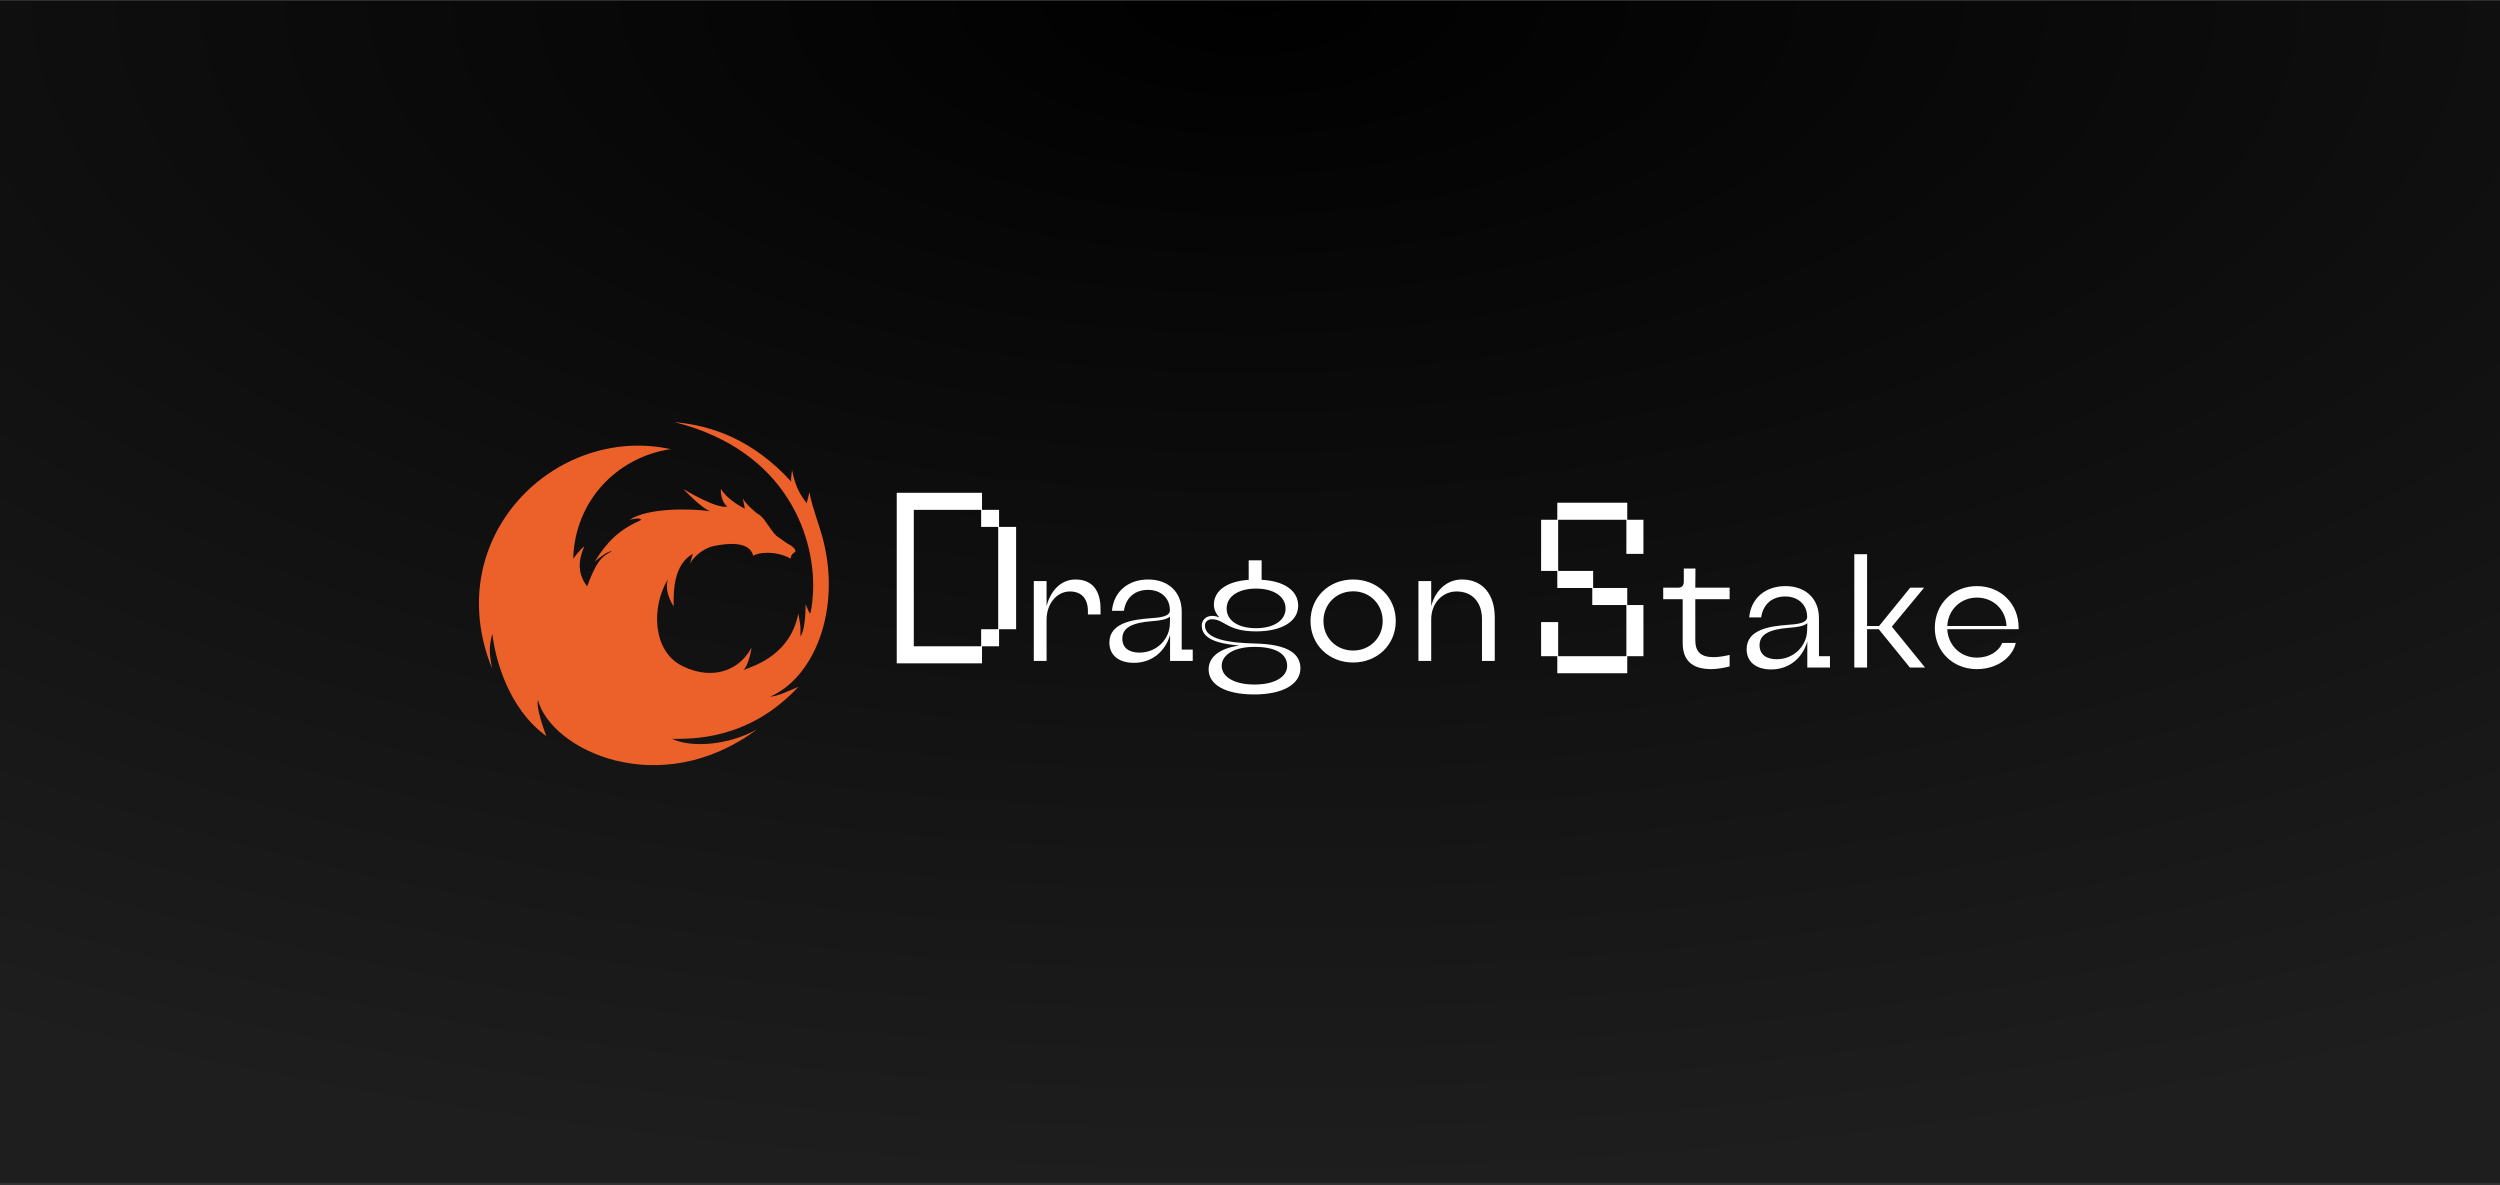 <svg width="736" height="349" viewBox="0 0 736 349" fill="none" xmlns="http://www.w3.org/2000/svg">
<rect x="0" y="0" width="736" height="349" fill="#333333" stroke="none"/>
<rect width="736" height="348" transform="translate(0 0.262)" fill="url(#paint0_radial_102_3015)"/>
<path d="M304.35 194.574V171.073H308.111V178.452C309.192 174.175 312.153 170.602 316.618 170.602C321.507 170.602 323.998 173.752 323.998 179.298V180.896H320.284V179.956C320.284 176.149 318.31 174.128 314.973 174.128C311.119 174.128 308.111 177.747 308.111 182.4V194.574H304.35Z" fill="white"/>
<path d="M333.843 195.138C329.284 195.138 326.605 192.835 326.605 189.169C326.605 183.293 333.655 182.4 338.543 182.024C341.551 181.836 344.419 181.507 344.419 179.674C344.419 175.961 341.646 173.658 337.979 173.658C334.078 173.658 331.446 175.961 330.882 179.815H327.357C327.921 173.94 332.339 170.602 338.026 170.602C343.855 170.602 347.897 174.175 347.897 180.05V191.237H351.14V194.574H344.466V186.913C343.15 191.566 339.295 195.138 333.843 195.138ZM335.441 192.13C340.564 192.13 344.419 188.135 344.419 183.434L344.466 181.507C343.479 182.4 341.598 182.682 339.107 182.87C333.279 183.34 330.412 184.797 330.412 187.994C330.412 190.767 332.433 192.13 335.441 192.13Z" fill="white"/>
<path d="M369.258 204.445C360.892 204.445 355.815 201.671 355.815 197.065C355.815 193.822 358.495 190.908 364.84 190.062C358.119 189.451 353.794 187.994 353.794 184.139C353.794 182.588 355.063 181.319 356.803 181.319C357.555 181.319 358.213 181.46 358.965 181.789C357.931 180.614 357.367 179.345 357.367 178.029C357.367 174.034 360.986 171.167 367.613 170.696V164.962H371.42V170.696C378.048 171.025 382.184 173.893 382.184 178.311C382.184 182.964 377.343 185.878 369.775 185.878C361.174 185.878 360.516 182.306 356.756 182.306C355.533 182.306 354.734 183.152 354.734 184.139C354.734 188.182 361.691 189.263 369.54 189.451C377.249 189.639 382.842 191.472 382.842 196.736C382.842 201.483 377.578 204.445 369.258 204.445ZM369.775 184.938C375.04 184.938 378.471 182.635 378.471 179.157C378.471 175.632 375.04 173.282 369.775 173.282C364.511 173.282 361.127 175.632 361.127 179.157C361.127 182.635 364.417 184.938 369.775 184.938ZM369.305 201.53C375.181 201.53 378.941 199.321 378.941 196.031C378.941 192.459 375.51 190.438 369.305 190.438C363.477 190.438 359.67 192.694 359.67 196.031C359.67 199.321 363.477 201.53 369.305 201.53Z" fill="white"/>
<path d="M398.367 195.044C391.176 195.044 385.817 189.78 385.817 182.823C385.817 175.867 391.176 170.602 398.367 170.602C405.512 170.602 410.917 175.867 410.917 182.823C410.917 189.78 405.512 195.044 398.367 195.044ZM398.367 191.519C403.302 191.519 407.063 187.759 407.063 182.823C407.063 177.888 403.302 174.081 398.367 174.081C393.385 174.081 389.625 177.888 389.625 182.823C389.625 187.759 393.385 191.519 398.367 191.519Z" fill="white"/>
<path d="M417.589 194.574V171.073H421.349V178.452C422.572 173.752 426.003 170.602 430.421 170.602C436.437 170.602 440.057 174.927 440.057 181.789V194.574H436.296V182.306C436.296 177.277 433.429 174.128 428.823 174.128C424.593 174.128 421.349 177.653 421.349 182.306V194.574H417.589Z" fill="white"/>
<path d="M264 195.287V145.079H289.104V150.1H294.125V155.121H299.145V185.245H294.125V190.266H289.104V195.287H264ZM288.849 190.266V185.245H293.87V155.121H288.849V150.1H269.021V190.266H288.849Z" fill="white"/>
<path d="M458.723 153.018V168.08H469.019V173.101H479.061V178.122H483.826V193.184H479.061V198.205H458.468V193.184H453.702V183.143H458.723V193.184H478.806V178.122H468.764V173.101H458.468V168.08H453.702V153.018H458.468V147.997H479.061V153.018H483.826V163.06H478.806V153.018H458.723Z" fill="white"/>
<path d="M503.796 196.99C497.968 196.99 495.383 194.264 495.383 189.281V176.403H489.648V173.018H494.019C495.101 173.018 495.712 172.407 495.712 171.279V167.378H499.143L499.096 173.018H509.201V176.403H499.096V188.482C499.096 191.961 500.788 193.465 504.501 193.465C505.77 193.465 507.415 193.23 509.201 192.807V196.191C507.65 196.614 505.394 196.99 503.796 196.99Z" fill="white"/>
<path d="M521.446 197.084C516.887 197.084 514.208 194.781 514.208 191.115C514.208 185.239 521.258 184.346 526.147 183.97C529.155 183.782 532.022 183.453 532.022 181.62C532.022 177.907 529.249 175.604 525.583 175.604C521.681 175.604 519.049 177.907 518.485 181.761H514.96C515.524 175.886 519.942 172.548 525.63 172.548C531.458 172.548 535.5 176.121 535.5 181.996V193.183H538.744V196.52H532.069V188.858C530.753 193.512 526.899 197.084 521.446 197.084ZM523.045 194.076C528.168 194.076 532.022 190.081 532.022 185.38L532.069 183.453C531.082 184.346 529.202 184.628 526.711 184.816C520.882 185.286 518.015 186.743 518.015 189.939C518.015 192.713 520.036 194.076 523.045 194.076Z" fill="white"/>
<path d="M545.91 196.52V163.148H549.67V184.299H553.196L562.361 173.018H566.45L556.956 184.487L566.732 196.52H562.267L553.102 185.239H549.67V196.52H545.91Z" fill="white"/>
<path d="M581.971 196.99C574.967 196.99 569.609 191.82 569.609 184.863C569.609 177.719 575.014 172.548 582.018 172.548C588.974 172.548 594.286 177.719 594.286 184.769V185.239H573.275C573.51 190.033 577.224 193.606 582.018 193.606C585.543 193.606 588.457 191.82 589.444 189.281H593.44C592.547 193.371 588.128 196.99 581.971 196.99ZM590.714 184.299C590.525 179.505 586.859 175.933 582.018 175.933C577.224 175.933 573.51 179.505 573.275 184.299H590.714Z" fill="white"/>
<path d="M172.852 172.626C175.524 165.484 176.962 163.856 180.25 162.219C179.017 162.423 178.195 162.831 175.113 165.28C178.812 159.362 182.305 155.893 188.881 153.036C187.853 152.423 187.741 152.555 185.388 153.036C190.591 149.491 203.102 149.658 209.149 150.503C206.72 149.863 201.176 143.973 201.176 143.973C201.176 143.973 211.04 149.975 214.104 149.118C211.819 147.266 212.235 143.355 212.235 143.973C213.809 146.492 216.985 148.615 219.295 149.77L218.678 146.709C219.295 148.138 222.6 151.064 223.242 151.382C224.983 152.245 226.369 155.495 228.542 157.729L231.488 159.81C232.468 160.365 233.352 160.854 233.833 161.467C234.996 162.949 232.969 162.219 232.764 164.464C228.444 161.994 223.007 162.618 221.761 163.647C221.414 162.687 220.64 158.546 209.954 160.79C207.836 161.235 204.611 163.239 203.172 165.892L203.967 163.035C198.428 166.225 198.266 173.441 198.321 178.549C196.036 174.845 196.105 172.238 196.659 170.523C191.675 178.549 192.033 191.78 200.912 196.095C210.57 200.788 218.243 196.634 221.256 190.585C220.918 193.34 219.7 196.915 218.709 197.308C222.881 195.793 232.769 192.392 235.024 180.585C235.846 185.483 235.641 183.646 235.641 187.32C236.839 185.925 237.173 181.197 237.173 177.932C237.584 178.749 238.481 181.312 238.611 180.381C239.022 178.749 239.259 176.066 239.322 175.075C240.349 158.973 232.204 132.733 198.539 124.262C209.842 125.282 221.761 129.567 232.969 141.812C232.764 141.2 232.969 140.179 233.175 138.343C233.885 142.016 234.912 144.873 237.49 148.138L238.312 144.873C238.586 146.896 239.425 149.59 241.395 155.689C248.382 177.32 240.573 198.93 226.804 205.074C228.859 205.074 232.969 203.033 235.024 202.217C220.434 217.93 203.789 217.522 197.829 217.522C203.583 220.175 214.104 219.506 222.826 214.772C194.084 236.012 162.278 220.787 158.374 206.094C157.709 208.235 160.286 215.265 160.839 216.706C149.332 208.339 145.709 193.368 144.948 186.576C143.783 190.789 144.194 192.625 144.811 196.707C129.398 158.137 163.511 124.874 197.418 132.22C181.389 134.669 169.249 147.61 168.742 164.464C168.742 164.464 170.386 162.219 172.03 160.79C170.386 164.668 169.77 168.545 172.852 172.626Z" fill="#EC602A"/>
<defs>
<radialGradient id="paint0_radial_102_3015" cx="0" cy="0" r="1" gradientUnits="userSpaceOnUse" gradientTransform="translate(368) rotate(90) scale(348 736)">
<stop/>
<stop offset="1" stop-color="#1E1E1E"/>
</radialGradient>
</defs>
</svg>
